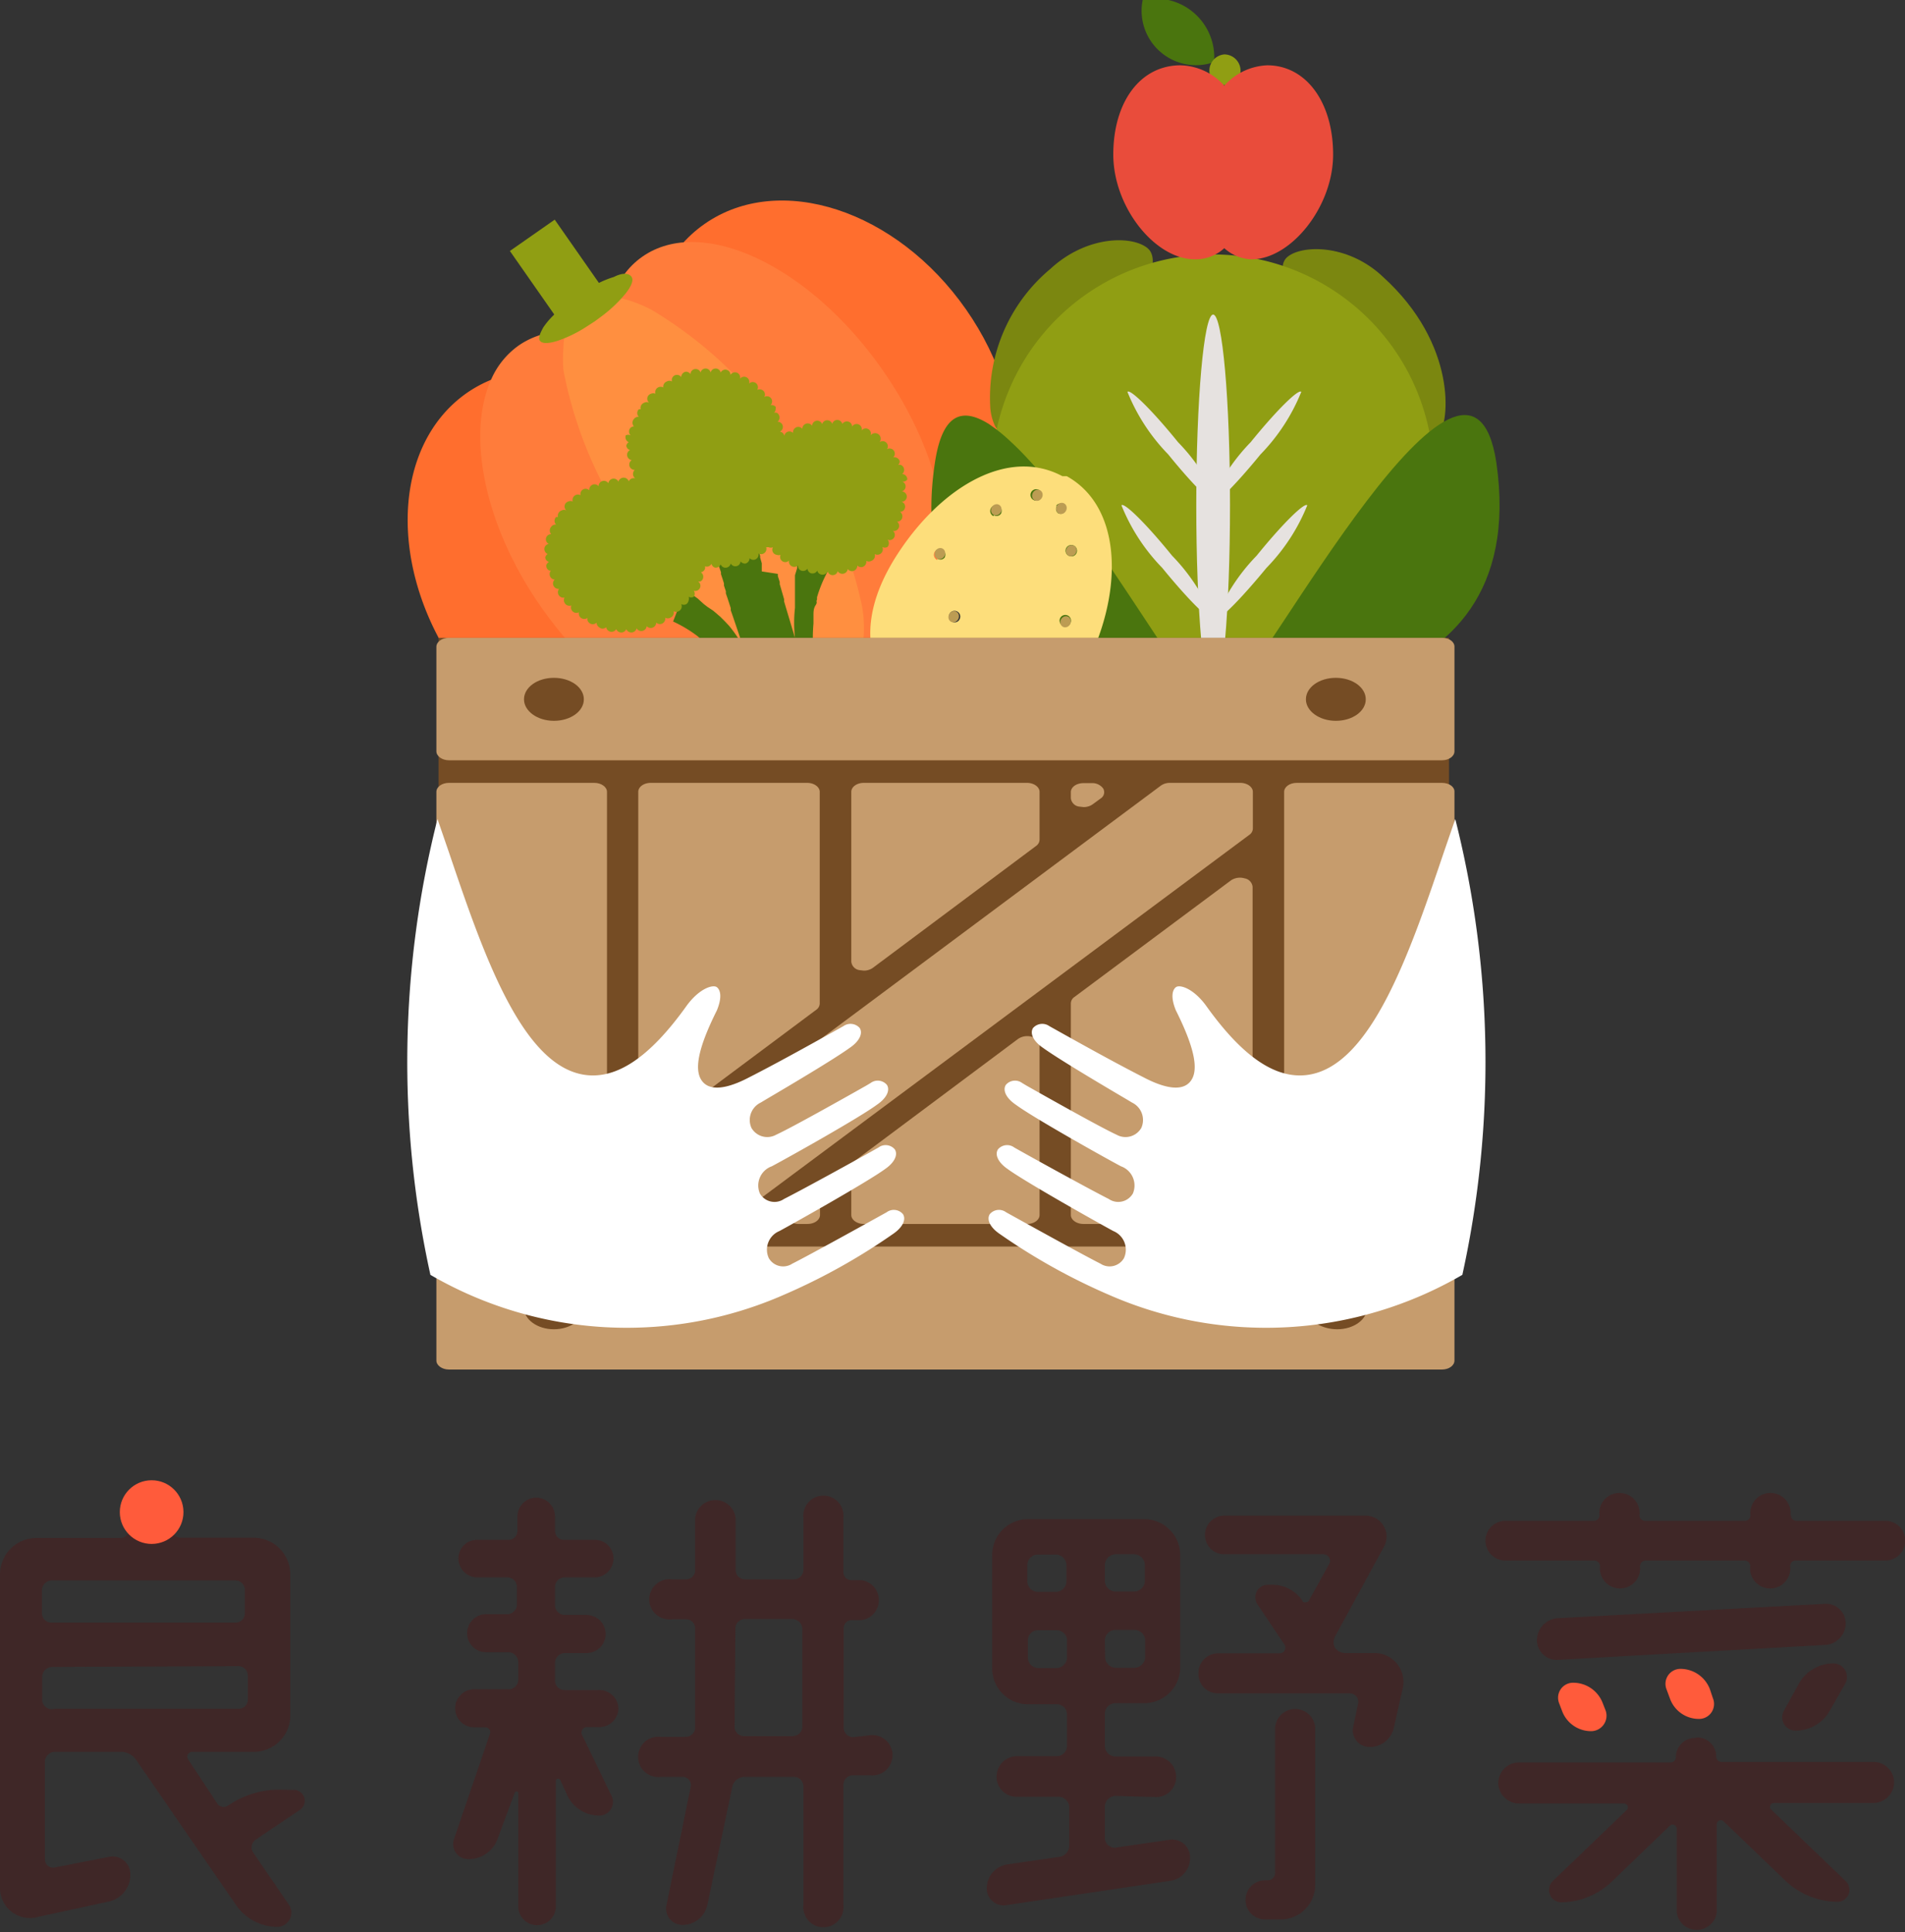 <svg xmlns="http://www.w3.org/2000/svg" viewBox="0 0 70.02 71"><rect x="0" y="0" width="70.02" height="71" fill="#333333" stroke="none"/><defs><style>.cls-1{fill:#3f2727;}.cls-2,.cls-3{fill:#ff5b3b;}.cls-3{stroke:#ff5b3b;stroke-width:0.5px;}.cls-11,.cls-3{stroke-miterlimit:10;}.cls-4{fill:#ff6e2e;}.cls-5{fill:#ff7c3b;}.cls-6{fill:#ff8f40;}.cls-7{fill:#909e13;}.cls-8{fill:#7b8710;}.cls-9{fill:#e6e2e0;}.cls-10{fill:#4a750e;}.cls-11{fill:none;stroke:#ff37ff;stroke-width:3px;}.cls-12{fill:#e94c3b;}.cls-13{fill:#fdde7b;}.cls-14{fill:#bc9c53;}.cls-15{fill:#754c24;}.cls-16{fill:#c69c6d;}.cls-17{fill:#fff;}</style></defs><title>資產 2</title><g id="圖層_2" data-name="圖層 2"><g id="圖層_1-2" data-name="圖層 1"><path class="cls-1" d="M10.77,65.78a.4.4,0,0,1,.24.74L9.41,67.6a.34.34,0,0,0-.09.5L10.62,70a.52.52,0,0,1-.42.81A1.84,1.84,0,0,1,8.67,70L5,64.67a.67.67,0,0,0-.55-.29H2a.37.37,0,0,0-.35.37v3.59a.3.3,0,0,0,.35.29l2-.39a.65.65,0,0,1,.79.64,1,1,0,0,1-.79,1l-2.58.56A1.1,1.1,0,0,1,0,69.37l0-11.5a1.34,1.34,0,0,1,1.34-1.35H4.44a.29.29,0,0,0,.29-.3v-.28a.81.81,0,0,1,.81-.81.79.79,0,0,1,.8.81v.28a.29.29,0,0,0,.3.29H9.32a1.35,1.35,0,0,1,1.35,1.34l0,5.2a1.34,1.34,0,0,1-1.34,1.33H7.08a.18.18,0,0,0-.15.3L8,66.3a.29.29,0,0,0,.39.05,3.31,3.31,0,0,1,1.86-.58ZM9,58.45a.35.35,0,0,0-.35-.37l-6.76,0a.37.37,0,0,0-.35.37v.83a.35.35,0,0,0,.35.35l6.76,0a.34.34,0,0,0,.35-.35Zm-7.1,2.81a.37.37,0,0,0-.35.37v.83A.35.35,0,0,0,2,62.8l6.76,0a.34.34,0,0,0,.35-.35V61.6a.35.35,0,0,0-.35-.37Z"/><path class="cls-1" d="M22.73,62.77a.7.7,0,0,1-.68.7h-.48a.2.2,0,0,0-.18.28L22.48,66a.5.5,0,0,1-.46.72A1.29,1.29,0,0,1,20.86,66l-.26-.57a.09.09,0,0,0-.17,0l0,4.63a.69.69,0,1,1-1.38,0l0-4.18a.07.07,0,0,0-.13,0l-.64,1.72a1.12,1.12,0,0,1-1.07.72.55.55,0,0,1-.52-.74L18,63.74a.18.18,0,0,0-.18-.26h-.39a.7.7,0,1,1,0-1.4h1.25a.35.35,0,0,0,.37-.35v-.64a.37.37,0,0,0-.37-.37h-.81a.7.7,0,1,1,0-1.4h.81A.37.37,0,0,0,19,59v-.68a.35.35,0,0,0-.37-.35H17.55a.7.7,0,0,1-.7-.7.68.68,0,0,1,.7-.68h1.14a.33.33,0,0,0,.33-.33v-.53a.69.69,0,0,1,1.38,0v.53a.33.33,0,0,0,.33.33h1.12a.68.68,0,0,1,.7.68.7.7,0,0,1-.7.7H20.75a.35.35,0,0,0-.35.35V59a.36.36,0,0,0,.35.35h.81a.7.7,0,0,1,0,1.4h-.81a.37.37,0,0,0-.35.37v.64a.35.35,0,0,0,.35.35H22A.7.7,0,0,1,22.73,62.77Zm9.25,1a.74.74,0,1,1,0,1.47h-.61a.35.35,0,0,0-.37.35L31,70a.74.74,0,1,1-1.47,0l0-4.35a.35.35,0,0,0-.37-.35h-1.8a.46.46,0,0,0-.44.35L26,70a.93.93,0,0,1-.92.74A.6.6,0,0,1,24.5,70l.89-4.35a.3.3,0,0,0-.3-.35h-.81a.74.74,0,1,1,0-1.47h.92a.35.35,0,0,0,.35-.35V59.84a.33.33,0,0,0-.33-.33h-.53a.74.74,0,1,1,0-1.47h.53a.33.33,0,0,0,.33-.33V55.79a.75.75,0,0,1,1.49,0v1.9a.34.34,0,0,0,.35.35h1.77a.35.35,0,0,0,.37-.35v-1.9a.74.74,0,1,1,1.47,0v2a.29.29,0,0,0,.3.28h.35a.74.74,0,0,1,0,1.47h-.35a.29.29,0,0,0-.29.3v3.65a.35.35,0,0,0,.37.35ZM27,63.45a.34.34,0,0,0,.35.35h1.77a.35.35,0,0,0,.37-.35V59.85a.37.37,0,0,0-.37-.35H27.38a.35.35,0,0,0-.35.35Z"/><path class="cls-1" d="M41,66a.4.4,0,0,0-.39.37v1.18a.36.36,0,0,0,.39.35L43,67.61a.65.65,0,0,1,.74.66.84.84,0,0,1-.73.85l-6,.89a.62.62,0,0,1-.74-.62.89.89,0,0,1,.73-.87l1.93-.28a.42.42,0,0,0,.37-.43V66.4a.4.4,0,0,0-.37-.37H37.39a.73.73,0,0,1-.76-.73.75.75,0,0,1,.75-.76h1.47a.38.38,0,0,0,.37-.37V63a.38.38,0,0,0-.37-.37H37.78a1.31,1.31,0,0,1-1.31-1.32V57.16a1.31,1.31,0,0,1,1.3-1.33l4.28,0a1.32,1.32,0,0,1,1.33,1.32v4.11a1.32,1.32,0,0,1-1.32,1.33H41a.39.39,0,0,0-.39.37v1.22a.39.39,0,0,0,.39.37h1.47a.75.75,0,0,1,.76.75.73.73,0,0,1-.75.74ZM39.2,57.52a.4.4,0,0,0-.37-.39h-.7a.39.39,0,0,0-.37.39v.59a.39.39,0,0,0,.37.39h.7a.4.4,0,0,0,.37-.39Zm-1.42,3.4a.39.39,0,0,0,.37.38h.7a.4.4,0,0,0,.37-.39v-.63a.38.38,0,0,0-.37-.37h-.7a.37.37,0,0,0-.37.37Zm3.92-2.43a.4.4,0,0,0,.38-.39v-.59a.4.4,0,0,0-.39-.39H41a.4.4,0,0,0-.39.39v.59a.4.4,0,0,0,.39.39Zm-1.08,2.42a.4.4,0,0,0,.39.38h.7a.4.4,0,0,0,.38-.39v-.63a.39.39,0,0,0-.39-.37H41a.39.39,0,0,0-.39.37Zm8.46-.34a.47.47,0,0,0,.39.18h1.09a1.06,1.06,0,0,1,1,1.29l-.33,1.46a.9.9,0,0,1-.9.7.61.61,0,0,1-.59-.75l.18-.85a.31.31,0,0,0-.3-.37l-4.85,0a.71.71,0,0,1-.72-.73.72.72,0,0,1,.72-.74h2.27a.21.21,0,0,0,.18-.31l-1-1.49a.46.46,0,0,1,.37-.72h.2a1.33,1.33,0,0,1,1.09.6c0,.07.18.05.22,0l.77-1.39a.24.24,0,0,0-.22-.33H45a.71.71,0,0,1,0-1.42l5.18,0a.77.77,0,0,1,.69,1.14l-1.81,3.32A.43.43,0,0,0,49.07,60.56Zm-10.7,7.77"/><path class="cls-1" d="M65.83,55.69a.2.2,0,0,0,.2.2H69.3a.73.73,0,0,1,0,1.46H66a.2.2,0,0,0-.2.2v0a.74.74,0,1,1-1.47,0v0a.2.2,0,0,0-.2-.2H60.48a.21.21,0,0,0-.2.2v0a.74.74,0,1,1-1.47,0v0a.21.21,0,0,0-.2-.2H55.33a.73.73,0,1,1,0-1.46h3.26a.2.2,0,0,0,.2-.2v0a.74.74,0,1,1,1.47,0v0a.2.2,0,0,0,.2.2h3.68a.2.2,0,0,0,.2-.2v0a.74.74,0,1,1,1.47,0Z"/><path class="cls-1" d="M62.38,63.85a.7.7,0,0,1,.7.72.2.2,0,0,0,.2.18l5.58,0a.76.76,0,0,1,.76.75.77.77,0,0,1-.75.76H65.19a.14.14,0,0,0-.09.24l2.74,2.63a.44.44,0,0,1-.29.76,2.81,2.81,0,0,1-1.9-.75l-2.29-2.2a.15.15,0,0,0-.26.11v3.22a.74.74,0,0,1-1.47,0V67.21a.15.15,0,0,0-.26-.11l-2.13,2.05a2.73,2.73,0,0,1-1.88.76.46.46,0,0,1-.32-.75l2.75-2.64a.14.14,0,0,0-.11-.24H55.83a.77.77,0,0,1-.76-.75.76.76,0,0,1,.75-.76l5.58,0a.2.2,0,0,0,.2-.18.7.7,0,0,1,.7-.72Z"/><path class="cls-1" d="M57.25,61a.73.73,0,0,1-.76-.72.82.82,0,0,1,.75-.81l9.84-.53a.72.72,0,0,1,.76.72.8.8,0,0,1-.75.79Z"/><path class="cls-2" d="M58.49,63.62a1.14,1.14,0,0,1-1.07-.73l-.11-.29a.55.55,0,0,1,.51-.76,1.16,1.16,0,0,1,1.09.75l.11.28A.57.57,0,0,1,58.49,63.62Z"/><path class="cls-2" d="M62.45,63.17a1.13,1.13,0,0,1-1.07-.75l-.13-.35a.55.55,0,0,1,.51-.74,1.16,1.16,0,0,1,1.09.75l.11.33A.55.55,0,0,1,62.45,63.17Z"/><path class="cls-1" d="M66,63.6a.49.49,0,0,1-.43-.73l.55-1a1.46,1.46,0,0,1,1.27-.74.5.5,0,0,1,.44.73l-.57,1A1.44,1.44,0,0,1,66,63.6Z"/><path class="cls-1" d="M46.63,69.1a.28.28,0,0,0,.24-.26l0-5.38a.74.74,0,0,1,1.47,0l0,5.8a1.27,1.27,0,0,1-1.29,1.28h-.55a.72.72,0,0,1,0-1.44Z"/><circle class="cls-3" cx="5.57" cy="55.57" r="0.92" transform="translate(-0.2 0.02) rotate(-0.21)"/><path class="cls-4" d="M26.77,17.57a10.21,10.21,0,0,1,1.59,3.51v0A8.39,8.39,0,0,1,28.58,23a6.88,6.88,0,0,1-.2,1.71,5.22,5.22,0,0,1-1.32,2.43,4.63,4.63,0,0,1-.65.55c-2.75,1.92-7.06.52-9.61-3.14s-2.4-8.18.36-10.11a4.63,4.63,0,0,1,.91-.49,5.3,5.3,0,0,1,2.64-.33A7,7,0,0,1,22.3,14a8.39,8.39,0,0,1,1.65.83l0,0A10.21,10.21,0,0,1,26.77,17.57Z"/><path class="cls-5" d="M27.89,16.87a12.79,12.79,0,0,1,2.18,5.06,7.54,7.54,0,0,1,.11,1.73.28.28,0,0,1,0,0,4.77,4.77,0,0,1-.34,1.52,3,3,0,0,1-2.79,1.9c-2.19.06-5-1.73-7.11-4.7S17.12,16,18.06,13.93a3,3,0,0,1,1-1.23,2.91,2.91,0,0,1,1.08-.46,3.3,3.3,0,0,1,.57-.07,4.41,4.41,0,0,1,1,.08l.49.12h0a7.45,7.45,0,0,1,1.46.61A12.66,12.66,0,0,1,27.89,16.87Z"/><ellipse class="cls-4" cx="30.52" cy="14.85" rx="6.08" ry="8.08" transform="translate(-3 20.16) rotate(-34.94)"/><ellipse class="cls-5" cx="28.47" cy="16.37" rx="4.85" ry="8.47" transform="translate(-4.25 19.26) rotate(-34.94)"/><path class="cls-6" d="M28.92,16.15a15.83,15.83,0,0,1,2.77,6.15,4.64,4.64,0,0,1,0,1.55A1.72,1.72,0,0,1,31.07,25h0a1.66,1.66,0,0,1-1.22.23,4.44,4.44,0,0,1-1.46-.53,15.69,15.69,0,0,1-4.88-4.75,15.47,15.47,0,0,1-2.8-6.34,5.15,5.15,0,0,1,0-.84,3.15,3.15,0,0,1,.07-.6,1.94,1.94,0,0,1,.29-.71,1.38,1.38,0,0,1,.34-.35h0a1.34,1.34,0,0,1,.42-.19,1.88,1.88,0,0,1,.74,0,3.15,3.15,0,0,1,.64.15,5.27,5.27,0,0,1,.73.31A15.41,15.41,0,0,1,28.92,16.15Z"/><path class="cls-7" d="M23.21,10.17c.09.12,0,.34-.21.61a5,5,0,0,1-.91.86l-.23.17-.31.2a4.78,4.78,0,0,1-1.07.52c-.32.1-.55.1-.63,0s0-.28.12-.5a2.87,2.87,0,0,1,.35-.42h0a6.14,6.14,0,0,1,.85-.71h0a6.21,6.21,0,0,1,.88-.52,3.35,3.35,0,0,1,.51-.2C22.91,10,23.13,10.05,23.21,10.17Z"/><rect class="cls-7" x="19.43" y="8.37" width="2.01" height="3.04" transform="translate(-1.98 13.49) rotate(-34.94)"/><path class="cls-8" d="M40.48,12.4c-1.09.94-2.48,2.72-3.28,3.27-.25.17-.44.22-.55.1a.63.63,0,0,1-.08-.12A1.93,1.93,0,0,1,36.4,15a6.16,6.16,0,0,1,2.21-5.12c1.33-1.23,3-1.23,3.57-.76l.06.06C42.7,9.74,41.91,11.17,40.48,12.4Z"/><path class="cls-8" d="M47.27,9.49c-.46.53.33,2,1.75,3.19s3.37,3.9,3.83,3.37.69-3.41-2-5.86C49.51,8.91,47.73,9,47.27,9.49Z"/><path class="cls-7" d="M52.7,17.46a8.12,8.12,0,0,1-7.49,8.09l-.63,0h-.48a8.12,8.12,0,0,1-7.54-9.36c0-.15.05-.3.08-.44a8.12,8.12,0,0,1,15.89.09q.08.4.12.82T52.7,17.46Z"/><ellipse class="cls-9" cx="44.59" cy="18.56" rx="0.62" ry="7"/><path class="cls-9" d="M42.94,16.7a7.08,7.08,0,0,1-1.5-2.3c.1-.12.93.7,1.86,1.85a7.07,7.07,0,0,1,1.5,2.3C44.7,18.67,43.86,17.84,42.94,16.7Z"/><path class="cls-9" d="M42.72,20.87a7.07,7.07,0,0,1-1.5-2.3c.1-.12.93.7,1.86,1.85a7.07,7.07,0,0,1,1.5,2.3C44.48,22.85,43.64,22,42.72,20.87Z"/><path class="cls-9" d="M46.33,16.7a7.08,7.08,0,0,0,1.5-2.3c-.1-.12-.93.7-1.86,1.85a7.07,7.07,0,0,0-1.5,2.3C44.57,18.67,45.4,17.84,46.33,16.7Z"/><path class="cls-9" d="M46.55,20.87a7.08,7.08,0,0,0,1.5-2.3c-.1-.12-.93.7-1.86,1.85a7.08,7.08,0,0,0-1.5,2.3C44.79,22.85,45.62,22,46.55,20.87Z"/><path class="cls-10" d="M44.11,25.56c-.13,0-11.17.95-9.75-8.53.27-1.84,1-2.07,2-1.44l.25.18a6.75,6.75,0,0,1,.55.47C39.78,18.65,43.26,24.93,44.11,25.56Z"/><path class="cls-10" d="M45.2,25.56S56.38,26.56,55,17C54,10.39,46.5,24.6,45.2,25.56Z"/><path class="cls-10" d="M29.94,20.65l-.54-.35h0l0,.05-.1.27v0l0,.13h0l0,.13h0l-.08.26h0l0,.16h0l0,.11v0l0,.15h0l0,.1v.05h0l0,.08h0l0,.08h0l0,.17v.09c0,.07,0,.14,0,.21h0a5,5,0,0,0,0,1.1l-.35-1.17-.05-.17v0l0-.08-.11-.38h0l-.05-.17h0l0-.08-.07-.22h0l0-.08L28,21v0L28,20.77h0v0l0-.07-.06-.21,0-.06h0l-.06-.19v0L27.76,20l0-.06-.24-.79h0l-.62.23-.11,0-.11,0-.63.17h0l.26.78,0,.06.06.19v0l.06.19h0l0,.05.07.21,0,.07v0h0l.06.18v0l.05.16,0,.08h0l.07.21,0,.08h0l.06.17h0l.12.37,0,.08v0l.06.17.39,1.15A4.94,4.94,0,0,0,26.8,23h0l-.15-.16,0,0,0,0-.12-.12h0l-.06-.06h0l-.06-.05h0l0,0,0,0-.08-.07h0l-.12-.1h0L26,22.3h0l-.13-.1h0L25.65,22h0l-.11-.08h0l-.11-.08h0l-.23-.16,0,0h0l-.24.6-.22.56a4.77,4.77,0,0,1,.9.54l.07.06.16.13.28.26.07.07.14.15a6.37,6.37,0,0,1,1.44,3.17l1.14-.37.47-.15,1.15-.37a6.37,6.37,0,0,1-.66-3.42c0-.07,0-.13,0-.2l0-.1c0-.12,0-.25.08-.37s0-.13.05-.2l0-.09a4.81,4.81,0,0,1,.42-1Z"/><path class="cls-7" d="M33.35,17.62a.2.2,0,0,0-.19-.2.19.19,0,0,0,.07-.18.19.19,0,0,0-.11-.15.19.19,0,0,0-.11,0,.19.19,0,0,0,.06-.14.16.16,0,0,0,0,0,.2.2,0,0,0-.24-.14.19.19,0,0,0-.23-.3.19.19,0,0,0-.27-.26A.19.19,0,0,0,32,16a.19.19,0,0,0-.33-.18.19.19,0,0,0-.35-.14.19.19,0,0,0-.1-.17.2.2,0,0,0-.26.07.19.19,0,0,0-.37,0,.19.19,0,0,0-.14-.13.19.19,0,0,0-.23.14.19.19,0,0,0-.37.06.19.19,0,0,0-.17-.09.2.2,0,0,0-.19.2.19.19,0,0,0-.18-.07.2.2,0,0,0-.16.22.19.19,0,0,0-.32.17h0a.2.2,0,0,0-.16-.22.19.19,0,0,0-.09-.36.2.2,0,0,0,.07-.18.19.19,0,0,0-.1-.15h0a.19.19,0,0,0-.1,0,.2.2,0,0,0,.06-.14.17.17,0,0,0,0,0,.18.18,0,0,0,0-.08.2.2,0,0,0-.19-.06.19.19,0,0,0-.23-.3.19.19,0,0,0,0-.19.2.2,0,0,0-.26-.07.19.19,0,0,0-.3-.23.19.19,0,0,0-.33-.18.19.19,0,0,0-.35-.14.19.19,0,0,0-.36-.09.19.19,0,0,0-.37,0,.19.19,0,0,0-.37,0,.19.19,0,0,0-.37.06.2.2,0,0,0-.17-.09h0a.2.2,0,0,0-.17.2.19.19,0,0,0-.34.16.19.19,0,0,0-.19,0,.2.2,0,0,0-.13.22.2.2,0,0,0-.29.23h0a.19.19,0,0,0-.16,0,.19.19,0,0,0-.07.33v0a.19.19,0,0,0-.18,0,.2.2,0,0,0-.13.24l-.07,0a.2.2,0,0,0,0,.28.19.19,0,0,0-.18.08.2.2,0,0,0,0,.27.19.19,0,0,0-.16.1.2.2,0,0,0,.08.26A.19.19,0,0,0,23,16a.2.2,0,0,0,.11.25l0,0a.2.2,0,0,0-.09.13.22.22,0,0,0,0,0v0a.19.19,0,0,0,.14.16h0a.19.19,0,0,0-.11.16.2.2,0,0,0,.17.21.19.19,0,0,0-.09.17.2.2,0,0,0,.2.19.2.2,0,0,0-.06.18.2.2,0,0,0,.08.13.2.2,0,0,0-.24.11.19.19,0,0,0-.14-.13.2.2,0,0,0-.24.14.2.2,0,0,0-.16-.11.2.2,0,0,0-.21.17.19.19,0,0,0-.17-.09.2.2,0,0,0-.19.2.19.19,0,0,0-.18-.07.2.2,0,0,0-.16.22.19.19,0,0,0-.32.18.2.2,0,0,0-.29.23h0a.19.19,0,0,0-.16,0,.19.19,0,0,0-.07.33v0a.19.19,0,0,0-.18,0,.2.2,0,0,0-.13.24l-.07,0a.2.2,0,0,0,0,.28.19.19,0,0,0-.18.08.2.2,0,0,0,0,.27.19.19,0,0,0-.09.36.19.19,0,0,0-.15.12.2.2,0,0,0,.11.25l0,0a.2.2,0,0,0-.09.13.28.28,0,0,0,0,0,.12.12,0,0,0,0,0,.19.19,0,0,0,.14.16.2.2,0,0,0-.1.12v0a.19.19,0,0,0,.12.2h.05l0,0a.2.2,0,0,0,.14.33.19.19,0,0,0-.06.18.2.2,0,0,0,.22.16.2.2,0,0,0,.2.32.2.2,0,0,0,0,.19.2.2,0,0,0,.25.1.2.2,0,0,0,.28.25.2.2,0,0,0,.31.21.2.2,0,0,0,.34.17.19.19,0,0,0,.09.17.19.19,0,0,0,.26,0,.2.2,0,0,0,.37.07.2.2,0,0,0,.37,0,.2.2,0,0,0,.15.12.2.2,0,0,0,.23-.15.19.19,0,0,0,.16.1.2.2,0,0,0,.21-.18.2.2,0,0,0,.35-.13.2.2,0,0,0,.18.05.2.2,0,0,0,.15-.23.19.19,0,0,0,.19,0,.2.2,0,0,0,.12-.24.19.19,0,0,0,.19,0,.2.2,0,0,0,.09-.26.19.19,0,0,0,.19,0,.2.2,0,0,0,.08-.13.19.19,0,0,0,0-.14h0a.19.19,0,0,0,.19,0,.19.19,0,0,0,0-.22l0,0a.19.19,0,0,0,.16-.34h0l.08,0a.19.19,0,0,0,.08-.07.2.2,0,0,0-.06-.27.19.19,0,0,0,.15-.12.18.18,0,0,0,0-.1h0a.19.19,0,0,0,.24-.09.2.2,0,0,0,.13.14h0a.2.2,0,0,0,.21-.12h0a.19.19,0,0,0,.14.12.2.2,0,0,0,.23-.15.19.19,0,0,0,.16.1.19.19,0,0,0,.2-.18.2.2,0,0,0,.18.08h0a.2.2,0,0,0,.15-.2.19.19,0,0,0,.18.06.2.2,0,0,0,.15-.23.19.19,0,0,0,.19,0l0,0a.19.19,0,0,0,.09-.23l.09,0a.19.19,0,0,0,.16,0,.19.19,0,0,0,.14.28.2.2,0,0,0,.14,0,.19.19,0,0,0,.31.21.19.19,0,0,0,.06.18.2.2,0,0,0,.27,0,.19.19,0,0,0,.08.17.2.2,0,0,0,.27-.05.19.19,0,0,0,.11.16h0a.2.2,0,0,0,.25-.09.19.19,0,0,0,.13.14.2.2,0,0,0,.25-.12.19.19,0,0,0,.37,0,.2.2,0,0,0,.37-.08.19.19,0,0,0,.17.08.2.2,0,0,0,.18-.21.2.2,0,0,0,.18.06.2.2,0,0,0,.15-.23.19.19,0,0,0,.19,0,.2.2,0,0,0,.12-.25.2.2,0,0,0,.28-.26.19.19,0,0,0,.19,0,.2.2,0,0,0,0-.27.19.19,0,0,0,.2-.32.19.19,0,0,0,.15-.34.19.19,0,0,0,.17-.09.2.2,0,0,0-.06-.27.19.19,0,0,0,.06-.37.19.19,0,0,0,0-.38.19.19,0,0,0,0-.37A.19.19,0,0,0,33.35,17.62Zm-9.85,0,0,0a.19.19,0,0,0-.07-.06A.2.2,0,0,0,23.5,17.64Z"/><path class="cls-10" d="M44.57,2.3A2,2,0,0,1,42,0,2.16,2.16,0,0,1,44.63,2.2Z"/><path class="cls-7" d="M44.48,2.78h0A.6.6,0,0,1,45,2h0a.6.6,0,0,1,.57.78h0A.6.6,0,0,1,44.48,2.78Z"/><path class="cls-11" d="M45,3.08"/><path class="cls-12" d="M40.92,5.68c0,1.93,1.53,3.85,3,3.85A1.56,1.56,0,0,0,45,9.12,1.56,1.56,0,0,0,46,9.53c1.44,0,3-1.92,3-3.85S48,2.4,46.58,2.4A2.23,2.23,0,0,0,45,3.15a2.23,2.23,0,0,0-1.61-.75C41.91,2.4,40.92,3.75,40.92,5.68Z"/><path class="cls-13" d="M40.14,24c1.15-2.59,1-5.43-.93-6.5l-.08,0h0l-.08,0c-2-1.07-4.42.39-6,2.77-2,3-.91,5.19,1.07,6.26l.08,0h0l.08,0C36.29,27.55,38.67,27.26,40.14,24Zm-5.69-3.42a.21.21,0,1,1,.27-.09A.2.2,0,0,1,34.45,20.53Zm2.07-1.61a.21.21,0,1,1,.27-.09A.2.2,0,0,1,36.52,18.93ZM35,22.85a.21.21,0,1,1,.27-.09A.2.2,0,0,1,35,22.85ZM34,25.33a.21.21,0,1,1,.27-.09A.2.2,0,0,1,34,25.33Zm4-6.95a.21.21,0,1,1,.27-.09A.2.2,0,0,1,38,18.38Zm.82.21a.19.19,0,1,1,.07.27A.2.2,0,0,1,38.85,18.59ZM35.27,26a.21.21,0,1,1,.27-.09A.2.2,0,0,1,35.27,26Zm1.58-2.12a.21.21,0,1,1,.27-.09A.2.2,0,0,1,36.85,23.88Zm2.44-3.45a.21.21,0,1,1,.27-.09A.2.2,0,0,1,39.28,20.42ZM39.07,23a.21.21,0,1,1,.27-.09A.2.2,0,0,1,39.07,23Z"/><ellipse class="cls-14" cx="39.01" cy="18.68" rx="0.21" ry="0.19" transform="translate(4.01 44.09) rotate(-61.56)"/><ellipse class="cls-14" cx="39.38" cy="20.24" rx="0.21" ry="0.19" transform="translate(2.82 45.22) rotate(-61.55)"/><ellipse class="cls-14" cx="39.17" cy="22.85" rx="0.21" ry="0.19" transform="translate(0.42 46.41) rotate(-61.56)"/><ellipse class="cls-14" cx="36.95" cy="23.69" rx="0.21" ry="0.19" transform="translate(-1.49 44.89) rotate(-61.55)"/><ellipse class="cls-14" cx="35.37" cy="25.81" rx="0.21" ry="0.19" transform="translate(-4.17 44.61) rotate(-61.54)"/><ellipse class="cls-14" cx="38.13" cy="18.2" rx="0.21" ry="0.19" transform="translate(3.98 43.08) rotate(-61.59)"/><ellipse class="cls-14" cx="36.62" cy="18.74" rx="0.21" ry="0.19" transform="translate(2.7 42.01) rotate(-61.56)"/><ellipse class="cls-14" cx="34.55" cy="20.35" rx="0.21" ry="0.19" transform="translate(0.22 41.07) rotate(-61.62)"/><ellipse class="cls-14" cx="35.06" cy="22.67" rx="0.21" ry="0.19" transform="translate(-1.58 42.69) rotate(-61.55)"/><ellipse class="cls-14" cx="34.15" cy="25.15" rx="0.21" ry="0.19" transform="translate(-4.24 43.17) rotate(-61.51)"/><rect class="cls-15" x="16.12" y="23.44" width="37.14" height="26.57"/><path class="cls-16" d="M31.75,35.67a.57.57,0,0,0,.33-.1l6-4.48a.29.29,0,0,0,.13-.23V29.1c0-.18-.21-.33-.46-.33h-6c-.26,0-.46.15-.46.33v6.24a.35.35,0,0,0,.29.31Z"/><path class="cls-16" d="M45.25,32.35l-5.76,4.29a.29.29,0,0,0-.13.23v7.78c0,.18.21.33.46.33h5.76c.26,0,.46-.15.46-.33V32.59a.35.35,0,0,0-.29-.31A.6.6,0,0,0,45.25,32.35Z"/><path class="cls-16" d="M23.92,41.5a.57.57,0,0,0,.33-.1L30,37.11a.29.29,0,0,0,.13-.23V29.1c0-.18-.21-.33-.46-.33H23.92c-.26,0-.46.15-.46.33V41.17a.35.35,0,0,0,.29.31Z"/><path class="cls-16" d="M16.5,45h5.35c.26,0,.46-.15.46-.33V29.1c0-.18-.21-.33-.46-.33H16.5c-.26,0-.46.15-.46.33V44.65C16,44.84,16.24,45,16.5,45Z"/><path class="cls-16" d="M23.46,44.65c0,.18.21.33.46.33H26.5a.57.57,0,0,0,.33-.1L45.92,30.68a.29.29,0,0,0,.13-.23V29.1c0-.18-.21-.33-.46-.33H43a.57.57,0,0,0-.33.1L23.59,43.08a.29.29,0,0,0-.13.23Z"/><path class="cls-16" d="M53,45.81H16.5c-.26,0-.46.15-.46.33V50c0,.18.21.33.46.33H53c.26,0,.46-.15.46-.33V46.14C53.47,46,53.27,45.81,53,45.81ZM19.26,48.06c0-.44.49-.79,1.1-.79s1.1.36,1.1.79-.49.79-1.1.79S19.26,48.49,19.26,48.06Zm28.79,0c0-.44.49-.79,1.1-.79s1.1.36,1.1.79-.49.79-1.1.79S48,48.49,48,48.06Z"/><path class="cls-16" d="M39.83,29.66a.57.57,0,0,0,.33-.1l.3-.22a.27.27,0,0,0,.09-.36.49.49,0,0,0-.43-.2h-.3c-.26,0-.46.15-.46.33v.22a.35.35,0,0,0,.29.31Z"/><path class="cls-16" d="M37.42,38.18l-6,4.48a.29.29,0,0,0-.13.23v1.76c0,.18.21.33.46.33h6c.26,0,.46-.15.46-.33V38.41a.35.35,0,0,0-.29-.31A.6.6,0,0,0,37.42,38.18Z"/><path class="cls-16" d="M53,23.44H16.5c-.26,0-.46.15-.46.33v3.84c0,.18.21.33.46.33H53c.26,0,.46-.15.46-.33V23.78C53.47,23.59,53.27,23.44,53,23.44ZM19.26,25.7c0-.44.49-.79,1.1-.79s1.1.35,1.1.79-.49.79-1.1.79S19.26,26.13,19.26,25.7ZM48,25.7c0-.44.49-.79,1.1-.79s1.1.35,1.1.79-.49.79-1.1.79S48,26.13,48,25.7Z"/><path class="cls-16" d="M53,28.77H47.66c-.26,0-.46.15-.46.33V44.65c0,.18.21.33.46.33H53c.26,0,.46-.15.46-.33V29.1C53.47,28.92,53.27,28.77,53,28.77Z"/><path class="cls-16" d="M29.34,44.2l-.3.22a.27.27,0,0,0-.09.36.49.49,0,0,0,.43.2h.3c.26,0,.46-.15.46-.33v-.22a.35.35,0,0,0-.29-.31A.6.6,0,0,0,29.34,44.2Z"/><path class="cls-17" d="M53.49,30.1v0l-.41,1.19c-1.25,3.69-2.67,7.87-5,8.21-1.18.17-2.39-.65-3.72-2.5-.48-.68-1-.83-1.14-.72s-.19.39,0,.85c.72,1.44.87,2.28.49,2.66s-1.15.08-1.68-.2c-1.18-.6-2.78-1.5-3.46-1.88a.45.45,0,0,0-.6.07c-.12.19,0,.48.37.73.58.42,2.32,1.45,3.07,1.89l.2.12a.71.71,0,0,1,.34.93.67.67,0,0,1-.91.25c-.55-.25-2.49-1.34-3.32-1.81l-.15-.09a.44.44,0,0,0-.6.07c-.12.19,0,.48.37.73.62.46,3.13,1.87,3.86,2.26a.75.75,0,0,1,.44,1,.62.62,0,0,1-.89.2c-.62-.31-2.82-1.52-3.47-1.89a.44.44,0,0,0-.6.07c-.12.19,0,.48.37.73.63.46,3.26,1.94,3.87,2.27a.74.74,0,0,1,.39,1,.61.61,0,0,1-.86.2c-.62-.31-2.84-1.54-3.47-1.89a.44.44,0,0,0-.6.07c-.12.19,0,.48.37.73a22.77,22.77,0,0,0,4,2.23,14.36,14.36,0,0,0,13-.73A36.42,36.42,0,0,0,53.49,30.1Z"/><path class="cls-17" d="M16.08,30.1v0l.41,1.19c1.25,3.69,2.67,7.87,5,8.21,1.18.17,2.39-.65,3.72-2.5.48-.68,1-.83,1.14-.72s.19.39,0,.85c-.72,1.44-.87,2.28-.49,2.66s1.15.08,1.68-.2c1.18-.6,2.78-1.5,3.46-1.88a.45.45,0,0,1,.6.07c.12.19,0,.48-.37.73-.58.42-2.32,1.45-3.07,1.89l-.2.12a.71.71,0,0,0-.34.93.67.67,0,0,0,.91.25c.55-.25,2.49-1.34,3.32-1.81L32,39.8a.44.44,0,0,1,.6.07c.12.19,0,.48-.37.73-.62.46-3.13,1.87-3.86,2.26a.75.75,0,0,0-.44,1,.62.62,0,0,0,.89.2c.62-.31,2.82-1.52,3.47-1.89a.44.44,0,0,1,.6.07c.12.19,0,.48-.37.73-.63.46-3.26,1.94-3.87,2.27a.74.74,0,0,0-.39,1,.61.61,0,0,0,.86.2c.62-.31,2.84-1.54,3.47-1.89a.44.44,0,0,1,.6.07c.12.19,0,.48-.37.73a22.77,22.77,0,0,1-4,2.23,14.36,14.36,0,0,1-13-.73A36.42,36.42,0,0,1,16.08,30.1Z"/></g></g></svg>